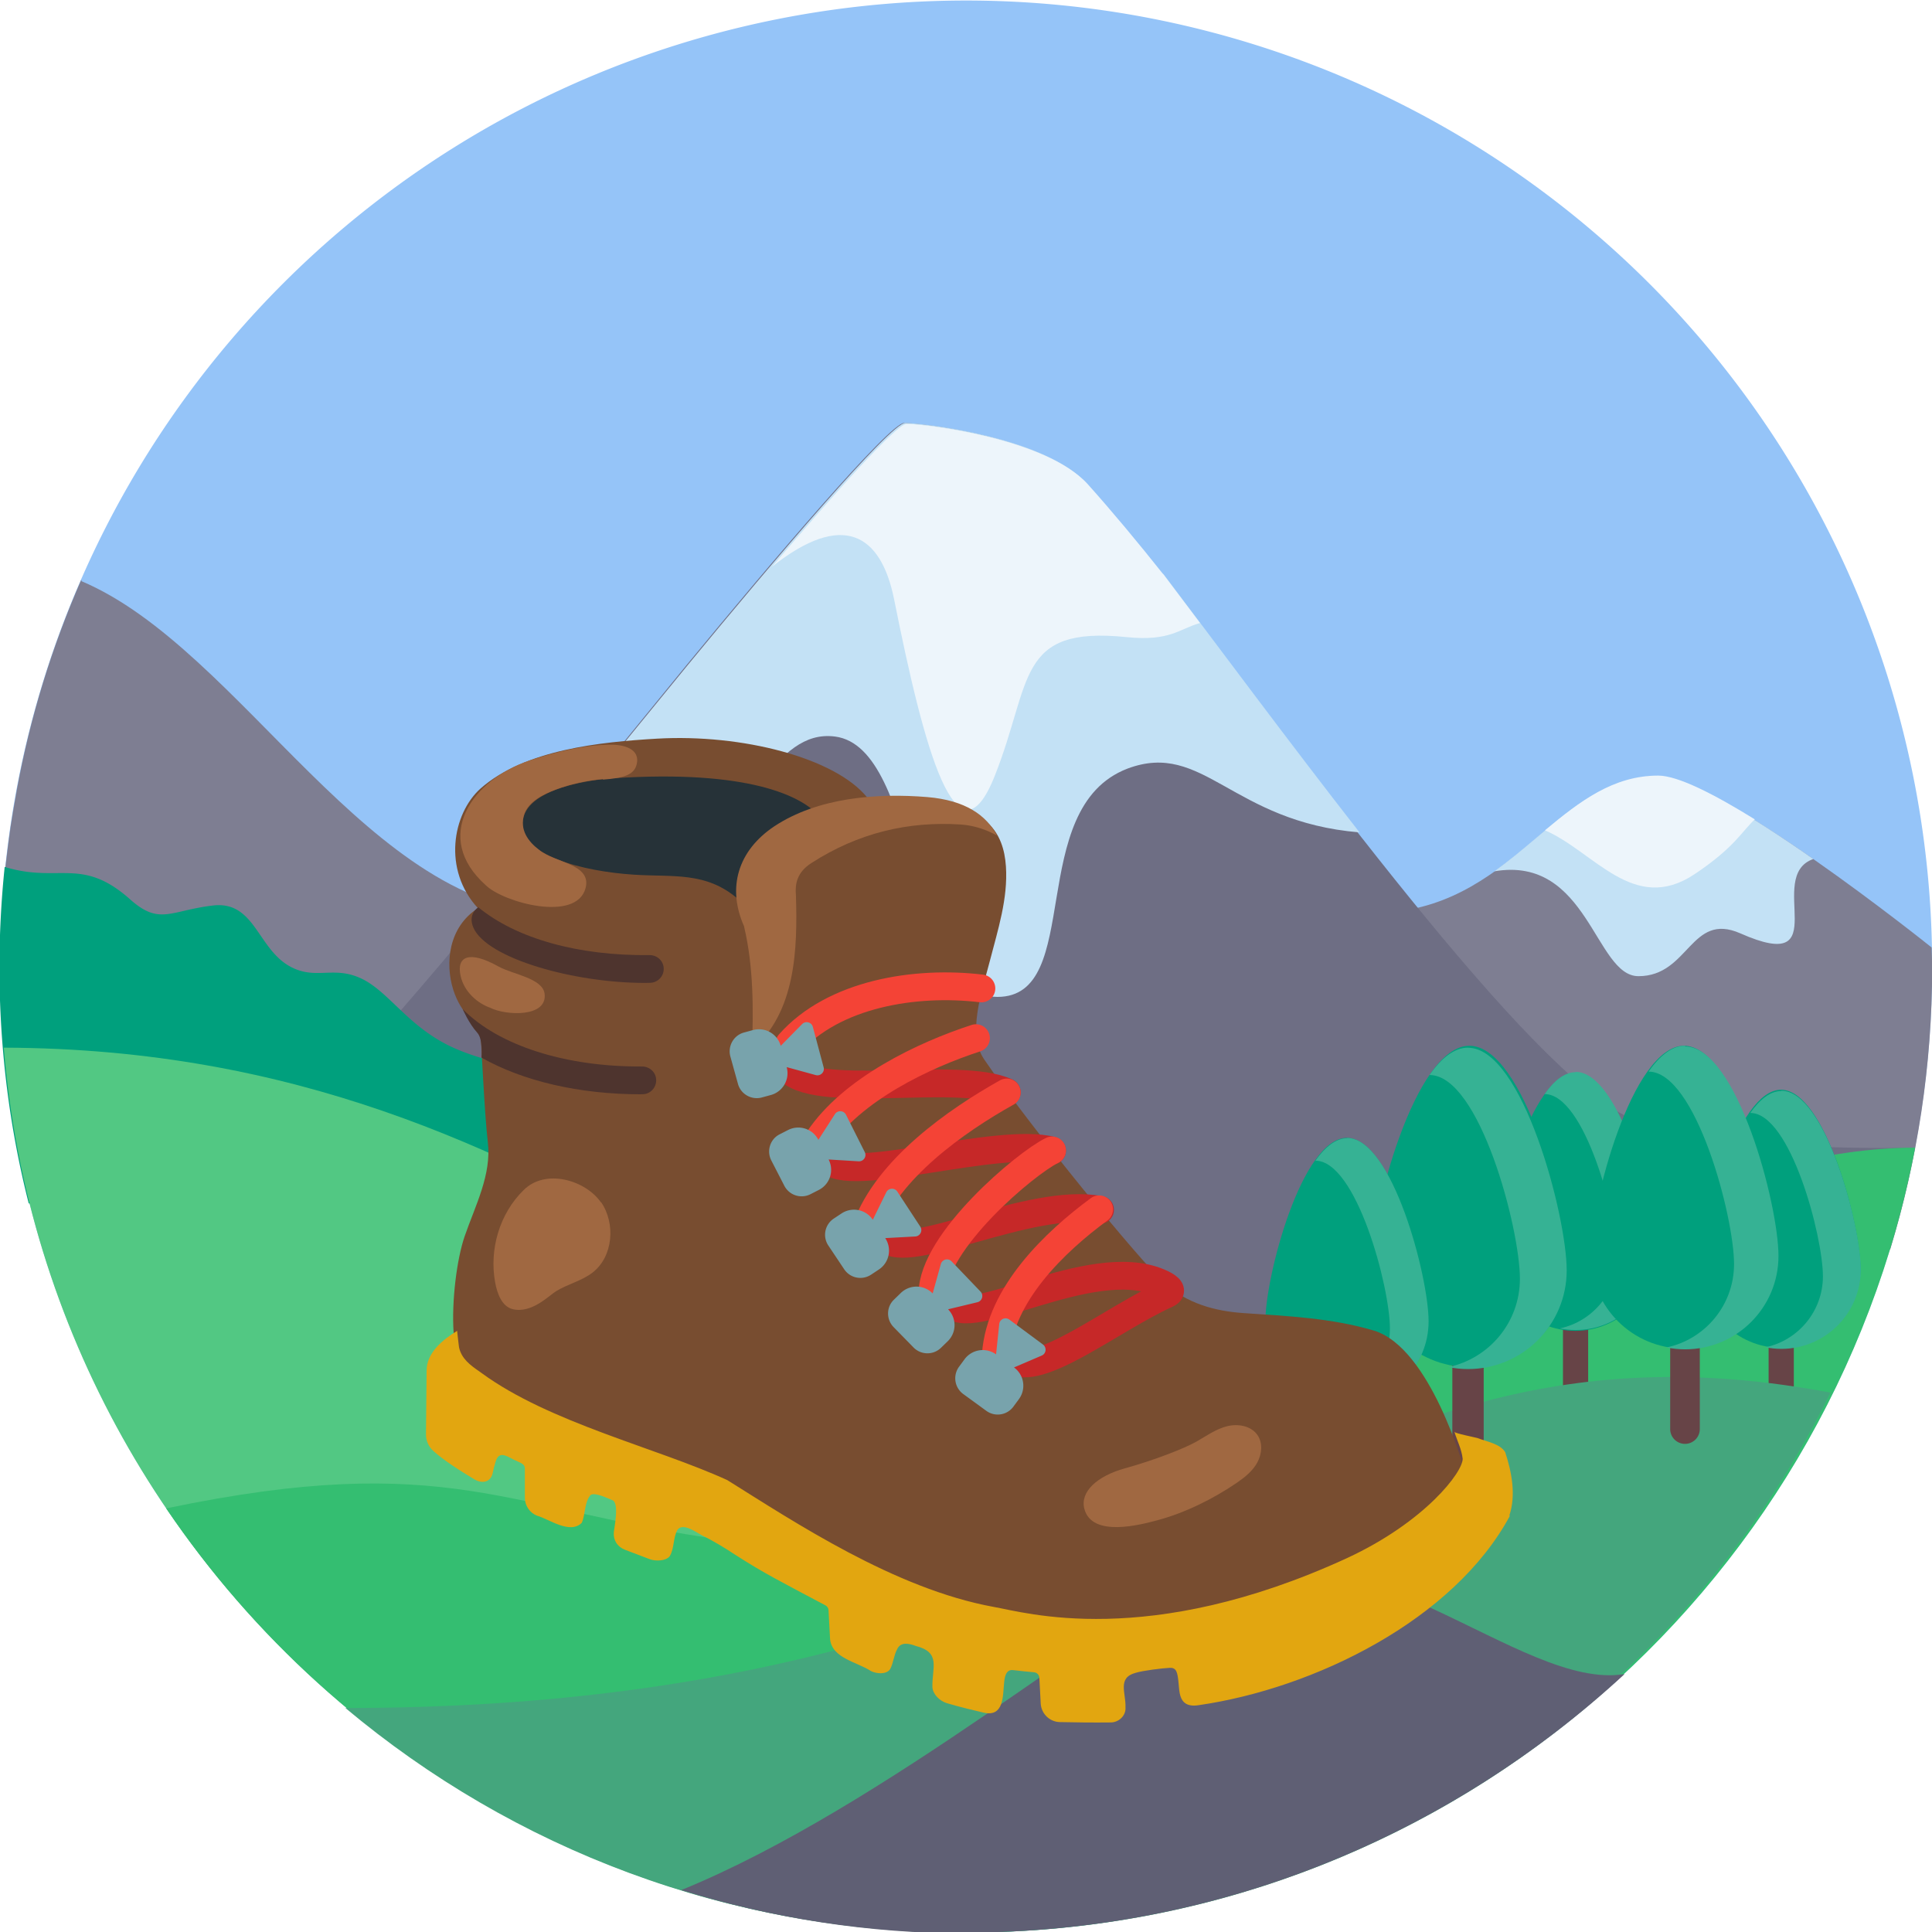 <svg version="1.1" viewBox="0 0 128 128" xml:space="preserve" xmlns="http://www.w3.org/2000/svg"><g transform="matrix(.125 0 0 .125 .01 .035)"><path d="m512 512m-512 0a512 512 0 1 0 1024 0 512 512 0 1 0-1024 0z" fill="#95c4f8"/><path d="m43 307c-15.5 35.4-27 72.5-34.1 111-3.39 19.3-3.49 19.6-6.14 41.4 0 46.8 12.1 102 24.6 145 93.2 4.72 241 4.72 241 4.72l81.1-124-53.3-1.34c-100 0-168-140-253-176zm836 104c-54.9 0-77.6 72.5-151 72.5l24 169s188 15.8 204 19.9c9.06 2.33 29.7-4.35 45.8-10.6 14.4-47.2 22.2-97.4 22.2-149 0-3.65-0.2-7.25-0.276-10.9-2.97-2.37-113-90.4-145-90.4z" fill="#7e7e92"/><path d="m677 920 272-142c31.3-51.4 53.8-109 65.4-170 0 0-108 3-151-16-52.9-23.4-173-189-248-288-13.9-17.5-27.5-33.8-40.3-48.1-22.2-24.6-87.1-32-96-32-7.68 0-69.9 73.2-115 128-68.4 83.6-149 184-189 224l-66.6 136z" fill="#6e6e84"/><path d="m461 719c-7.46-3.72-24.8-13.1-40-33.2s-15.3-33.3-33.3-42.3c-20.2-10.1-20-11-44-23s-24-20-38.5-37c-15.9-18.6-40.6-17.6-64.6-28.3s-34.2-29.6-48.9-36.7-24 0.666-37.3-6.13c-18.1-9.21-19.1-35.4-41.7-32.7s-28.2 10.6-43.7-3.16c-25.8-23-37.8-8.5-66.6-17.3a518 518 0 0 0-2.77 53.3c0 43.2 5.41 85.2 15.5 125 22.8 4.45 47.8 9.18 72.6 14.7 77.4 17.3 281 81.3 353 93.3s27.5-23 20-26.8z" fill="#00a07d"/><path d="m1.91 555c12.3 149 88.3 280 201 365h185l252-152c-210 0-327-212-638-213z" fill="#52c883"/><path d="m512 1024c250 0 458-179 503-416-189 0.056-421 237-631 208-116-16-146-48.1-296-16.8 92.1 136 248 225 424 225z" fill="#34be71"/><path d="m835 748a6.68 6.68 0 0 1-6.68-6.67v-71.9a6.68 6.68 0 0 1 6.68-6.67 6.68 6.68 0 0 1 6.68 6.67v71.9a6.68 6.68 0 0 1-6.68 6.67z" fill="#674447"/><path d="m877 663c0 23.2-18.8 42.1-42.1 42.1s-42.1-18.8-42.1-42.1 18.8-94.7 42.1-94.7 42.1 71.4 42.1 94.7z" fill="#00a07d"/><path d="m835 568c-5.83 0-11.4 4.51-16.4 11.6h2e-3c21.3 0 38.5 65.4 38.5 86.6 0 18.5-13.1 33.9-30.4 37.6 2.71 0.548 5.51 0.844 8.38 0.844 23.2 0 42.1-18.8 42.1-42.1s-18.8-94.7-42.1-94.7z" fill="#36b294"/><path d="m944 757a6.68 6.68 0 0 1-6.68-6.67v-71.9c0-3.69 2.99-6.67 6.68-6.67s6.68 2.99 6.68 6.67v71.9a6.68 6.68 0 0 1-6.68 6.67z" fill="#674447"/><path d="m986 672c0 23.2-18.8 42.1-42.1 42.1s-42.1-18.8-42.1-42.1 18.8-94.7 42.1-94.7 42.1 71.4 42.1 94.7z" fill="#00a07d"/><path d="m944 578c-5.83 0-11.4 4.51-16.4 11.6h2e-3c21.3 0 38.5 65.4 38.5 86.6 0 18.5-13.1 33.9-30.4 37.6 2.71 0.548 5.51 0.844 8.38 0.844 23.2 0 42.1-18.8 42.1-42.1 0-23.2-18.8-94.7-42.1-94.7z" fill="#36b294"/><path d="m971 738c-283-53.8-343 167-788 167 88.9 74.5 203 119 328 119 202 0 376-117 459-286z" fill="#44a67d"/><path d="m616 304c-13.9-17.5-27.5-33.8-40.3-48.1-22.2-24.6-87.1-32-96-32-7.68 0-69.9 73.2-115 128-17.4 21.2-35.6 43.6-53.7 65.8 7.83 10.9 23 26.3 45.4 24.1 44.1-4.3 52.7-56 86.1-51.7 45.4 5.86 38.5 138 86.1 138 46.3 0 14.2-100 68.9-121 40.3-15.1 55.1 28.2 123 33.8-37.1-47.5-74.2-97.6-104-137z" fill="#c3e1f5"/><path d="m636 330c-6.62-8.82-13.1-17.4-19.2-25.5-13.9-17.5-27.5-33.8-40.3-48.1-22.2-24.6-87.1-32-96-32-5.35 0-37.2 35.6-71.4 75.7 37.4-29.7 57.7-17.5 64.7 17.2 16 80.1 33.3 144 53.3 93.8s11.2-79.7 69.9-73.7c23.2 2.37 27.9-4.41 39-7.47z" fill="#edf5fb"/><path d="m961 455c-31.8-22.2-66.8-43.9-82.4-43.9-34.8 0-56.7 29-86.6 50.4l0.022 0.014c49.7-8.39 53.3 55.6 76.3 55.6 26.9 0 27.6-34.3 54-22.7 51.3 22.7 12.7-30.3 38.7-39.4z" fill="#c3e1f5"/><path d="m930 434c-21.3-13.2-40.7-23.2-51.2-23.2-23.8 0-41.5 13.6-60 29 26.2 11.4 47 44.7 79.2 23.3 21.3-14.2 25.2-22.8 32-29.1z" fill="#edf5fb"/><path d="m778 778a8.31 8.31 0 0 1-8.31-8.3v-89.4c0-4.59 3.72-8.3 8.31-8.3s8.31 3.72 8.31 8.3v89.4a8.31 8.31 0 0 1-8.31 8.3z" fill="#674447"/><path d="m831 672c0 28.9-23.4 52.3-52.3 52.3s-52.3-23.4-52.3-52.3 23.4-118 52.3-118 52.3 88.9 52.3 118z" fill="#00a07d"/><path d="m778 555c-7.26 0-14.2 5.61-20.4 14.5h2e-3c26.5 0 47.9 81.3 47.9 108 0 23-16.2 42.2-37.9 46.8 3.37 0.68 6.85 1.05 10.4 1.05 28.9 0 52.3-23.4 52.3-52.3-2e-3 -28.9-23.4-118-52.3-118z" fill="#36b294"/><path d="m893 765a7.85 7.85 0 0 1-7.85-7.85v-84.5c0-4.33 3.51-7.85 7.85-7.85s7.85 3.51 7.85 7.85v84.5a7.85 7.85 0 0 1-7.85 7.85z" fill="#674447"/><path d="m942 665c0 27.3-22.1 49.5-49.5 49.5s-49.5-22.1-49.5-49.5 22.1-111 49.5-111c27.3 0 49.5 84 49.5 111z" fill="#00a07d"/><path d="m893 554c-6.86 0-13.4 5.3-19.3 13.7h2e-3c25 0 45.3 76.8 45.3 102 0 21.7-15.3 39.9-35.8 44.2 3.18 0.644 6.47 0.992 9.85 0.992 27.3 0 49.5-22.1 49.5-49.5-2e-3 -27.3-22.1-111-49.5-111z" fill="#36b294"/><path d="m714 787a6.85 6.85 0 0 1-6.86-6.85v-73.8c0-3.78 3.07-6.85 6.86-6.85s6.86 3.07 6.86 6.85v73.8a6.85 6.85 0 0 1-6.86 6.85z" fill="#674447"/><path d="m757 700c0 23.8-19.3 43.2-43.2 43.2-23.8 0-43.2-19.3-43.2-43.2s19.3-97.2 43.2-97.2c23.8 0 43.2 73.3 43.2 97.2z" fill="#00a07d"/><path d="m714 603c-5.99 0-11.7 4.63-16.9 11.9h2e-3c21.8 0 39.5 67.1 39.5 88.9 0 19-13.4 34.8-31.3 38.6 2.78 0.562 5.65 0.866 8.6 0.866 23.8 0 43.2-19.3 43.2-43.2 0-23.8-19.3-97.2-43.2-97.2z" fill="#36b294"/><path d="m512 1024c135 0 257-52.1 349-137-55.6 9.2-140-84.8-228-50.5-39.2 15.3-164 121-272 165 48 14.9 98.9 23 152 23z" fill="#5f5f74"/></g><g transform="matrix(.6 0 0 .6 25.6 40.4)"><path d="m12.8 29.7v-9.19c0.98-1.14 3.82-3.48 10.8-4.16 1.86-0.18 3.66-0.27 5.35-0.27 6.68 0 14.8 0.63 18.2 3.35 1.79 1.48 3.25 2.64 3.8 3.52l-15.4 12.1z" fill="#263238"/><path d="m119 94.9s-3.7-13.4-9.94-15.3c-4.67-1.4-9.57-1.61-14.4-1.94-3.25-0.22-6.3-1.09-8.75-3.31-2.62-2.37-14.8-17.2-19.9-24.7-1.93-2.81-0.25-7.49 0.63-10.9 0.88-3.41 2-6.85 1.77-10.4-0.26-3.87-2.2-6.47-8.3-7.26-4.7-0.61-7.03-0.38-7.03-0.38-3.54-4.36-13.8-7.02-23.2-6.48-6.17 0.36-14.6 1.19-19.5 5.52-3.08 2.77-4.19 8.96-0.27 13.2-3.26 2.08-3.64 6.07-2.74 8.97 0.89 2.87 2.91 4.02 3.01 4.86 0.1 0.81 0.44 8.81 0.82 12 0.43 3.59-1.39 7.01-2.56 10.4-0.86 2.5-1.45 7.13-1.22 10.6 0.07 1-0.03 1.84 0.19 2.58 0.22 0.73 0.75 1.37 1.14 1.69 7.91 6.45 24.7 10.6 28.2 12.7 3.54 2.08 21 14.2 32.3 16 11.2 1.87 25.7 1.47 38.6-6.65 12.9-8.15 11.1-11.2 11.1-11.2zm-93.9-76.3c15-0.98 20.7 2.04 22.5 3.99 0 0-5.29 1.07-7.07 4.49-0.78 1.49-1.75 3.18-1.69 4.87-3.51-3.06-7.2-2.42-11.5-2.7-5.83-0.38-12.5-2.16-12.3-5.72 0.18-3.94 8.01-4.8 10-4.93z" fill="#784d30"/><path d="m34.9 29.2c-1.08 3.29 0.16 6.85 1.4 10.1 1.31 3.43 2.62 6.87 3.92 10.3" fill="none"/><path d="m93.9 96.4c0.89-0.61 1.76-1.31 2.27-2.25s0.62-2.19-0.01-3.06c-0.72-1-2.16-1.24-3.36-0.93s-2.23 1.04-3.3 1.66c-1.39 0.8-4.83 2.12-7.95 2.98-3.09 0.86-4.98 2.6-4.48 4.48 0.85 3.21 6.28 1.73 8.08 1.25 3-0.8 6.17-2.36 8.75-4.13z" fill="#a06841"/><path d="m23.7 65.4c1.63 2.37 1.34 6.02-0.93 7.78-1.2 0.93-2.74 1.27-4.03 2.06-0.77 0.47-2.71 2.51-4.81 1.98-1.19-0.3-1.7-1.74-1.92-2.94-0.67-3.63 0.47-7.59 3.14-10.2 2.43-2.43 6.86-1.09 8.55 1.37z" fill="#a06841"/><path d="m124 100c0.75-2.26 0.26-4.77-0.46-6.98-0.55-0.93-2.06-1.17-3.02-1.55-0.27-0.09-2.53-0.52-2.59-0.7 0.3 0.98 0.8 1.93 0.91 2.96 0.07 1.43-4.13 6.99-12.8 11-22 10.1-35.6 5.95-39 5.37-10.9-1.99-22-9.38-29.4-14-7.86-3.59-19.6-6.32-27.1-11.8-0.93-0.66-1.96-1.3-2.39-2.42 0 0-0.1-0.25-0.14-0.51-0.07-0.51-0.2-1.75-0.2-1.75-1.56 0.96-3.39 2.4-3.37 4.43l-0.07 6.98c-0.01 0.7 0.28 1.37 0.8 1.84 1.12 1.03 3.1 2.28 4.55 3.15 0.86 0.51 1.81 0.32 2.02-0.72 0.08-0.39 0.18-0.78 0.3-1.17 0.41-1.49 1.4-0.52 2.45-0.09 0.36 0.17 0.81 0.32 0.8 0.78v3.22c0 0.88 0.52 1.66 1.34 1.99 1.29 0.35 3.63 2.1 4.94 0.79 0.43-0.96 0.27-2.27 0.98-3.08 0.53-0.32 1.9 0.39 2.41 0.58 0.79 0.3 0.18 3.16 0.15 3.53-0.07 0.89 0.39 1.62 1.25 1.95l2.74 1.04c0.58 0.22 1.75 0.22 2.18-0.33 0.53-0.87 0.36-2.04 0.86-2.92 0.61-0.84 2.11 0.31 2.76 0.64 1.18 0.57 2.54 1.4 3.64 2.13 3.24 2.08 5.03 2.96 9.94 5.57 0.2 0.11 0.33 0.31 0.34 0.53l0.17 3.19c0.2 2.13 3 2.53 4.52 3.54 0.58 0.29 1.69 0.41 2.11-0.21 0.37-0.69 0.4-1.53 0.79-2.23 0.39-0.83 1.34-0.6 2.03-0.34 2.83 0.72 1.8 2.37 1.85 4.55 0.05 0.81 0.83 1.54 1.59 1.77 1.41 0.42 3.16 0.84 4.08 1.05 2.24 0.51 2.1-1.88 2.24-3.2 0.05-0.58 0.14-1.6 0.99-1.5 0.77 0.09 1.54 0.17 2.32 0.24 0.32 0.03 0.57 0.28 0.59 0.6l0.15 2.85c0.06 1.12 0.98 2.02 2.09 2.05 1.55 0.04 3.83 0.06 5.6 0.04 0.91 0.02 1.75-0.74 1.67-1.69 0.06-1.56-0.93-3.25 1.13-3.79 0.76-0.24 2.91-0.51 3.77-0.55 0.75-0.03 0.85 0.54 0.96 1.66 0.08 0.76 0.07 1.65 0.63 2.16 0.4 0.37 1.01 0.39 1.55 0.31 12.8-1.84 28.2-9.4 34.4-20.9z" fill="#e2a610"/><g fill="none" stroke-miterlimit="10" stroke-width="3.07"><g stroke="#c62828"><g stroke-linecap="round"><path d="m44.2 50.5c2.66 3.84 19 0.28 24.3 2.77"/><path d="m48.8 60.7c1.9 2.88 18.8-2.59 24.7-0.98"/><path d="m55.1 69.4c2.35 2.72 16-4.61 23.7-3.14"/></g><path d="m62.3 76.5c1.73 3.3 15.4-5.46 23-2.24 0.87 0.37 1.75 0.9 0.89 1.29-6.12 2.77-14.2 9.37-17.2 7.27"/></g><g stroke="#f44336" stroke-linecap="round"><path d="m67.3 82.2c0.48-6.63 6.51-12.4 11.4-16"/><path d="m60.3 75.5c0-5.74 10.3-14.4 13.2-15.8"/><path d="m53 68.2c2.35-6.47 9.95-11.8 15.5-14.9"/><path d="m47.7 58.5c3.72-5.59 11.7-9.35 17.4-11.2"/><path d="m44.5 47.9c4.89-5.52 13.9-6.96 21.2-6.09"/></g></g><path d="m39.5 35c1.04 4.38 1.04 9.15 0.86 13.6 4.84-4.16 5.05-11.1 4.86-17.1-0.11-1.21 0.11-2.51 1.7-3.53 5.16-3.33 10.7-4.64 16.5-4.26 2.33 0.16 4 1.23 4 1.23-1.15-2.25-3.5-3.91-7.69-4.26-5.59-0.46-12.1 0.05-16.9 3.23-4.01 2.68-5.26 6.78-3.31 11.1z" fill="#a06841"/><g fill="#78a3ac"><path d="m44.2 50.5 3.21 0.88c0.53 0.14 1.01-0.34 0.87-0.86l-1.19-4.46c-0.14-0.53-0.8-0.7-1.19-0.31l-2.36 2.4a2.49 2.49 0 0 0-3.07-1.74l-0.99 0.27c-1.14 0.31-1.81 1.5-1.5 2.64l0.84 3.03c0.31 1.14 1.5 1.81 2.64 1.5l0.99-0.27a2.5 2.5 0 0 0 1.75-3.08z"/><path d="m63.7 86.6 2.54 1.85c0.96 0.7 2.3 0.49 3-0.47l0.61-0.83c0.81-1.11 0.57-2.68-0.55-3.49l3.06-1.31c0.5-0.21 0.58-0.89 0.14-1.22l-3.71-2.75a0.701 0.701 0 0 0-1.12 0.49l-0.35 3.35a2.5 2.5 0 0 0-3.49 0.55l-0.61 0.83c-0.69 0.96-0.48 2.3 0.48 3z"/><path d="m56 79.2 2.2 2.25c0.83 0.85 2.19 0.87 3.04 0.04l0.74-0.72c0.99-0.96 1.01-2.54 0.04-3.53l3.24-0.78c0.53-0.13 0.72-0.78 0.34-1.18l-3.19-3.33a0.704 0.704 0 0 0-1.19 0.3l-0.9 3.24a2.49 2.49 0 0 0-3.53-0.04l-0.74 0.72c-0.86 0.82-0.87 2.18-0.05 3.03z"/><path d="m48.8 70.2 1.75 2.62c0.66 0.99 1.99 1.25 2.98 0.59l0.86-0.57c1.15-0.77 1.45-2.32 0.69-3.46l3.32-0.18c0.54-0.03 0.85-0.64 0.55-1.09l-2.53-3.86a0.707 0.707 0 0 0-1.23 0.08l-1.48 3.02a2.5 2.5 0 0 0-3.46-0.69l-0.86 0.57a2.14 2.14 0 0 0-0.59 2.97z"/><path d="m42.5 60.8 1.44 2.8a2.15 2.15 0 0 0 2.89 0.93l0.92-0.47a2.49 2.49 0 0 0 1.08-3.36l3.32 0.2c0.54 0.03 0.92-0.54 0.67-1.02l-2.07-4.12a0.706 0.706 0 0 0-1.23-0.06l-1.82 2.83a2.49 2.49 0 0 0-3.36-1.08l-0.92 0.47c-1.05 0.53-1.46 1.83-0.92 2.88z"/></g><path d="m28.5 41.2c-7.76 0-17.4-2.68-18.9-6.11-0.65-1.53 0.55-2.24 0.55-2.24 4.18 3.44 11 5.37 18.9 5.28 0.84-0.01 1.54 0.63 1.57 1.46 0.04 0.87-0.65 1.59-1.52 1.6-0.19 0-0.38 0.01-0.56 0.01z" fill="#4e342e"/><path d="m28.1 53.5c-6.8 0-13-1.45-17.6-4.05 0 0 0.19-2.03-0.46-2.74-0.95-1.05-1.61-2.61-1.61-2.61 4 4.05 11.4 6.38 19.8 6.33 0.84 0 1.53 0.64 1.56 1.47 0.03 0.86-0.65 1.59-1.5 1.59-0.09 0.01-0.17 0.01-0.25 0.01z" fill="#4e342e"/><path d="m23.9 18.7c-1.68 0.13-3.58 0.55-5.16 1.14-1.4 0.52-3.06 1.33-3.52 2.74-0.55 1.7 0.45 3.02 1.63 3.92 1.66 1.42 5.86 1.54 5.14 4.24-1.02 3.81-9.09 1.56-11-0.31-6.01-5.36-1.5-11.7 4.85-13.8 3.03-1.01 6.41-1.78 9.17-1.73 0.67 0.01 2.87 0.21 2.67 1.91-0.17 1.48-1.57 1.77-3.75 1.94z" fill="#a06841"/><path d="m12.4 39.4c1.52 0.85 4.87 1.28 5.07 3.01 0.31 2.61-4.26 2.42-6.02 1.53-1.34-0.47-2.87-1.72-3.26-3.53-0.47-2.14 0.94-2.84 4.21-1.01z" fill="#a06841"/></g></svg>
